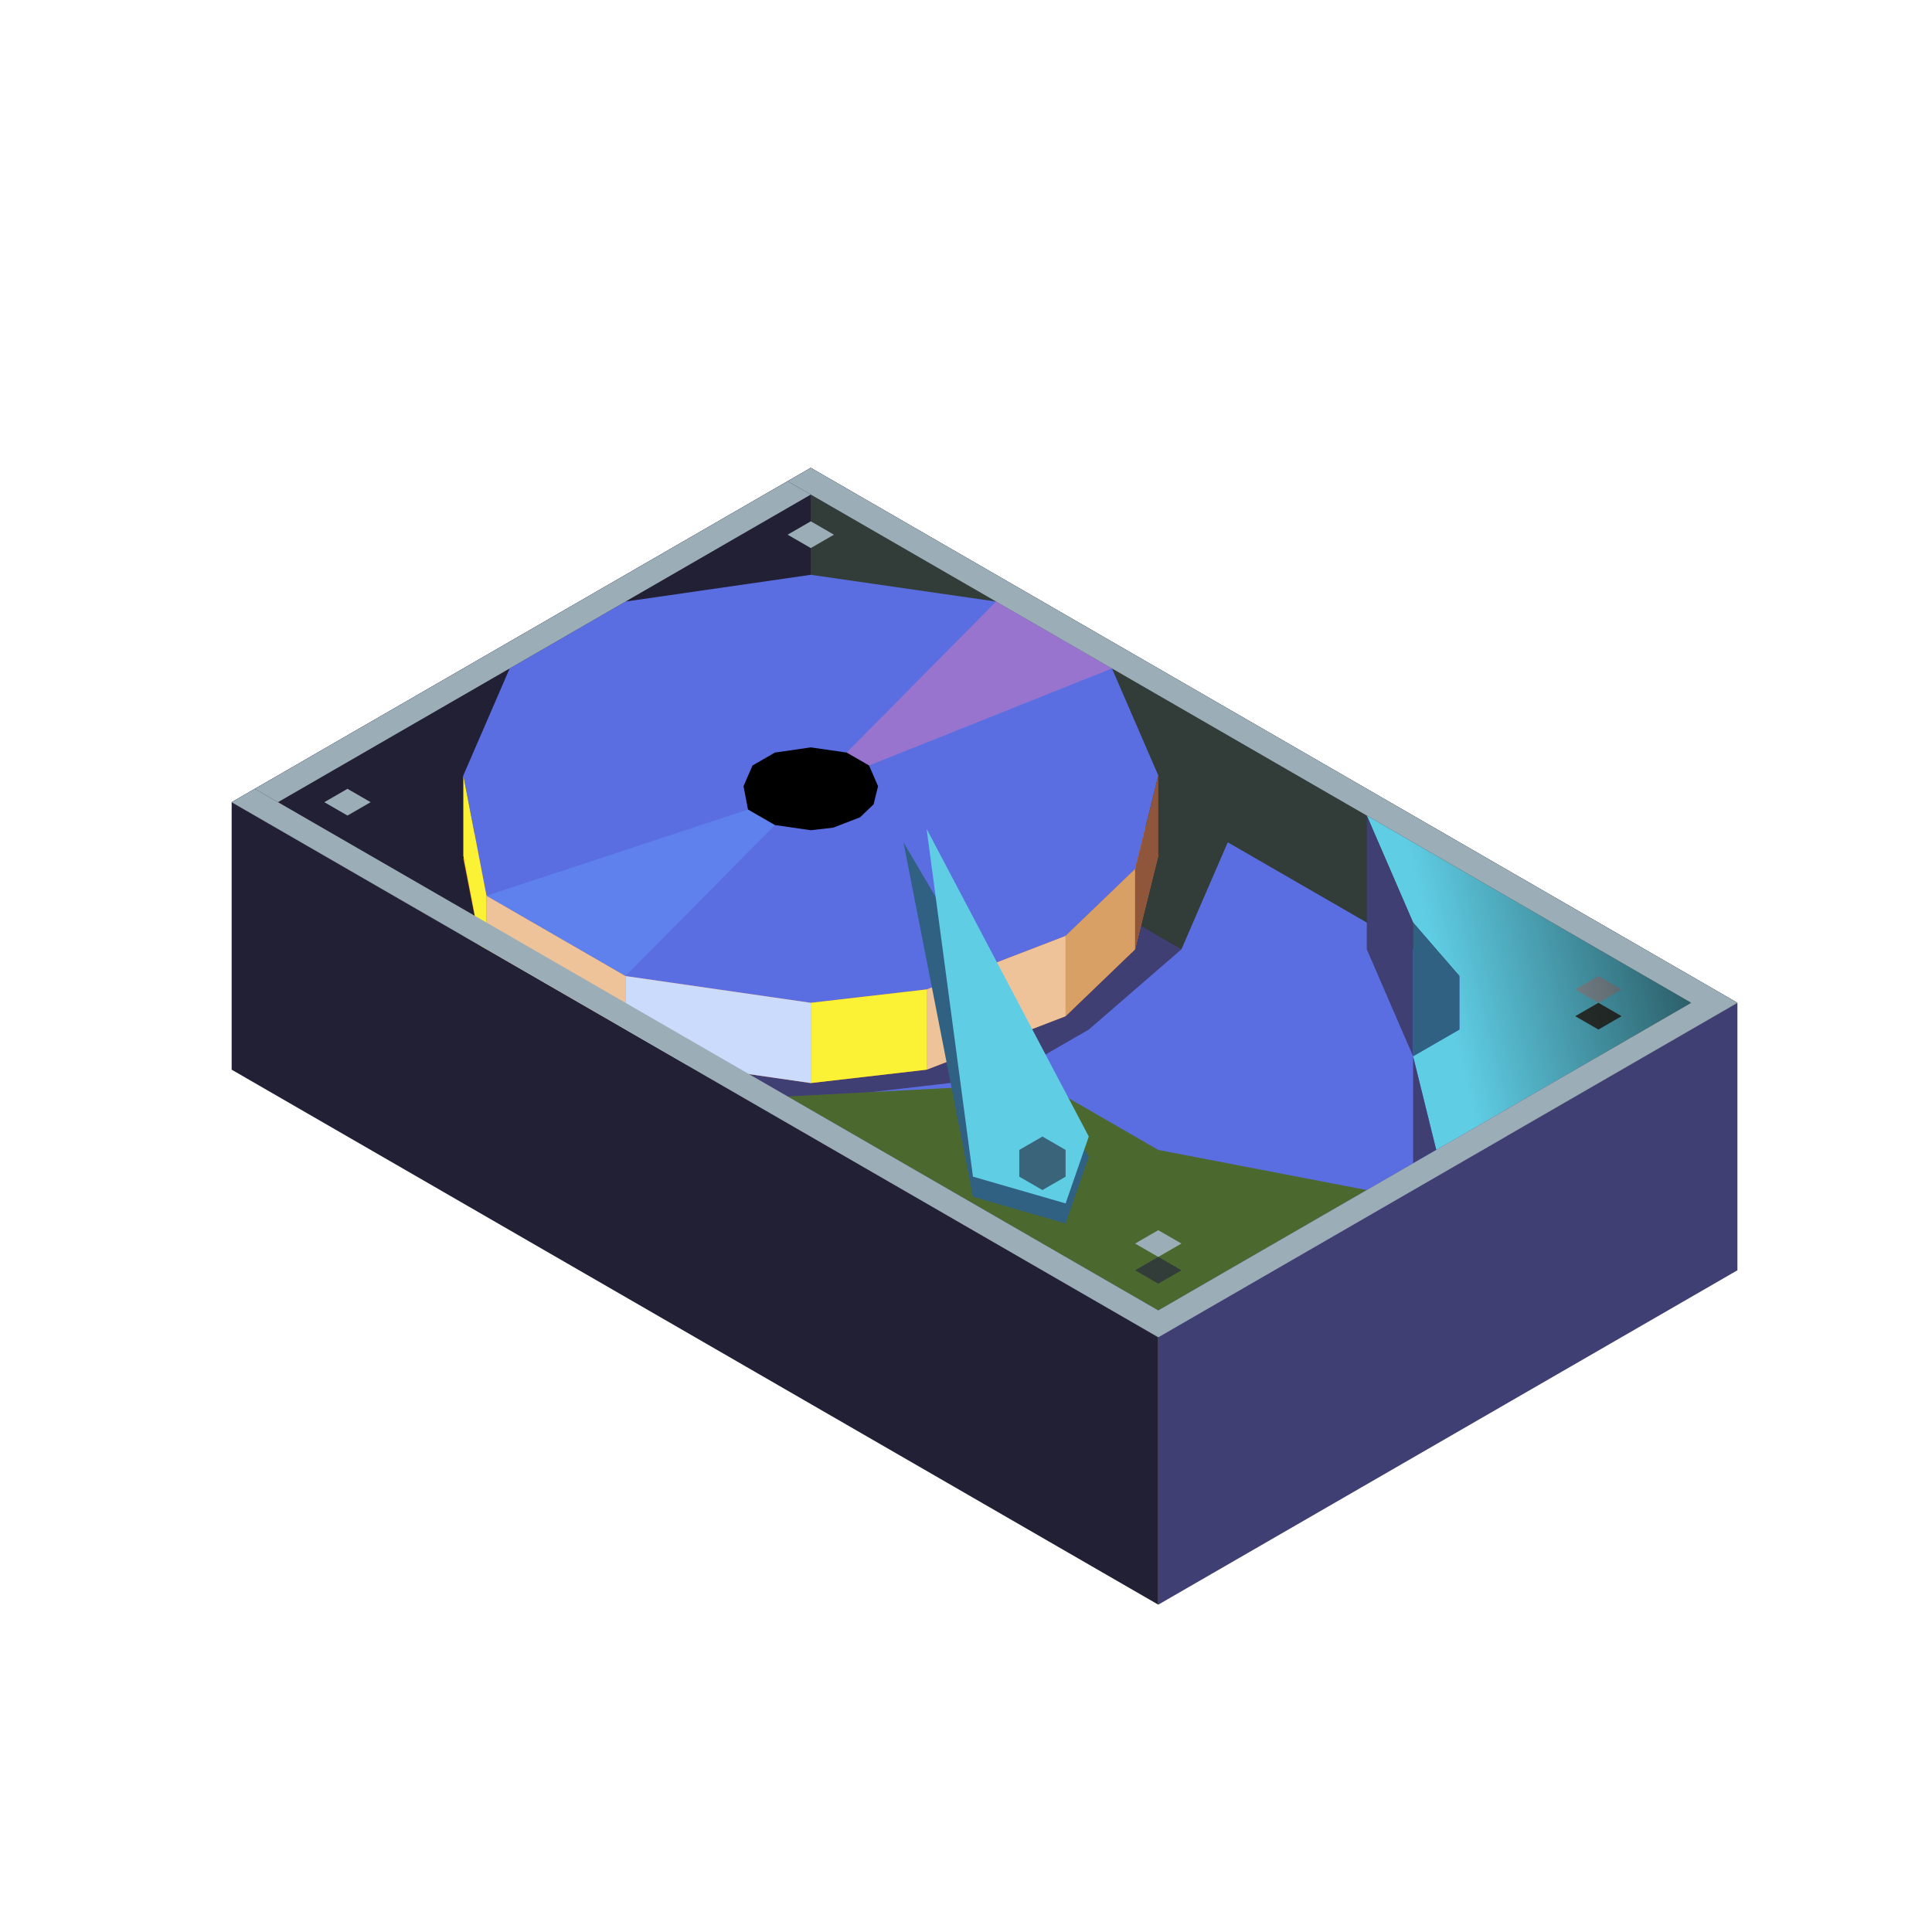 <?xml version="1.0" encoding="UTF-8" standalone="no"?>
<!-- Created with Inkscape (http://www.inkscape.org/) -->

<svg
   width="136.533"
   height="136.533"
   id="svg4152"
   version="1.1"
   inkscape:version="1.1.2 (0a00cf5339, 2022-02-04)"
   viewBox="0.0 0.0 136.533 136.533"
   sodipodi:docname="1.svg"
   xmlns:inkscape="http://www.inkscape.org/namespaces/inkscape"
   xmlns:sodipodi="http://sodipodi.sourceforge.net/DTD/sodipodi-0.dtd"
   xmlns:xlink="http://www.w3.org/1999/xlink"
   xmlns="http://www.w3.org/2000/svg"
   xmlns:svg="http://www.w3.org/2000/svg"
   xmlns:rdf="http://www.w3.org/1999/02/22-rdf-syntax-ns#"
   xmlns:cc="http://creativecommons.org/ns#"
   xmlns:dc="http://purl.org/dc/elements/1.1/">
  <defs
     id="defs4154">
    <linearGradient
       inkscape:collect="always"
       id="linearGradient17593">
      <stop
         style="stop-color:#000000;stop-opacity:1"
         offset="0"
         id="stop17589" />
      <stop
         style="stop-color:#000000;stop-opacity:0"
         offset="1"
         id="stop17591" />
    </linearGradient>
    <linearGradient
       inkscape:collect="always"
       xlink:href="#linearGradient17593"
       id="linearGradient19809"
       gradientUnits="userSpaceOnUse"
       x1="125.194"
       y1="-1.037"
       x2="96.66"
       y2="5.98"
       gradientTransform="translate(-6.081578e-6)" />
  </defs>
  <sodipodi:namedview
     id="base"
     pagecolor="#7383ad"
     bordercolor="#666666"
     borderopacity="1.0"
     inkscape:pageopacity="0"
     inkscape:pageshadow="2"
     inkscape:zoom="5.6568542"
     inkscape:cx="64.346717"
     inkscape:cy="86.267027"
     inkscape:current-layer="layer1"
     showgrid="true"
     inkscape:document-units="px"
     inkscape:grid-bbox="true"
     inkscape:window-width="1920"
     inkscape:window-height="1027"
     inkscape:window-x="0"
     inkscape:window-y="0"
     inkscape:window-maximized="1"
     inkscape:snap-bbox="true"
     inkscape:bbox-paths="true"
     inkscape:bbox-nodes="true"
     inkscape:snap-bbox-edge-midpoints="true"
     inkscape:snap-bbox-midpoints="true"
     inkscape:object-paths="true"
     inkscape:snap-intersection-paths="true"
     inkscape:object-nodes="true"
     inkscape:snap-smooth-nodes="true"
     inkscape:snap-midpoints="true"
     inkscape:snap-object-midpoints="true"
     inkscape:snap-center="true"
     inkscape:snap-global="true"
     inkscape:snap-page="false"
     inkscape:snap-grids="true"
     showguides="true"
     inkscape:snap-nodes="true"
     inkscape:snap-others="true"
     inkscape:snap-to-guides="false"
     inkscape:pagecheckerboard="0">
    <inkscape:grid
       type="axonomgrid"
       id="grid4835"
       units="mm"
       empspacing="5"
       spacingy="1.89" />
  </sodipodi:namedview>
  <g
     id="layer1"
     inkscape:label="Layer 1"
     inkscape:groupmode="layer"
     transform="matrix(1.067 0 0 1.067 0 68.267)">
    <path
       style="fill:#3f3f74;fill-opacity:1;stroke:none;stroke-width:1.875;stroke-linecap:round;stroke-linejoin:round"
       d="M 76.715,24.583 115.072,2.437 V 20.153 l -38.357,22.146 z"
       id="path19737" />
    <path
       style="fill:#3f3f74;fill-opacity:1;stroke:none;stroke-width:1.875;stroke-linecap:round;stroke-linejoin:round"
       d="m 15.343,-10.85 38.357,-22.146 61.372,35.433 -38.357,22.146 -61.372,-35.433"
       id="path19739"
       sodipodi:nodetypes="ccccc" />
    <path
       style="fill:#323c39;fill-opacity:1;stroke:none;stroke-width:1.875;stroke-linecap:round;stroke-linejoin:round"
       d="m 53.7,-31.224 v 15.945 L 99.729,11.295 115.072,2.437 53.7,-32.996"
       id="path19741" />
    <path
       style="fill:#5b6ee1;fill-opacity:1;stroke:none;stroke-width:1.875;stroke-linecap:round;stroke-linejoin:round"
       d="M 81.317,-8.193 105.866,5.98 78.249,21.925 55.235,8.638 l 7.671,-0.886 4.603,-0.886 4.603,-2.657 6.137,-5.315 z"
       id="path19743" />
    <path
       style="fill:#222034;fill-opacity:1;stroke:none;stroke-width:1.875;stroke-linecap:round;stroke-linejoin:round"
       d="m 15.343,-10.85 38.357,-22.146 v 17.716 l -23.014,13.287 z"
       id="path19745" />
    <path
       style="fill:#df7126;fill-opacity:1;stroke:none;stroke-width:1.875;stroke-linecap:round;stroke-linejoin:round"
       d="m 76.715,-7.307 -3.069,-6.88 -7.671,-4.429 -12.274,-1.772 -12.274,1.772 -7.671,4.429 -3.069,7.087 1.534,7.766 9.206,5.315 12.274,1.772 7.671,-0.886 9.206,-3.543 4.603,-4.429 1.534,-6.201"
       id="path19747"
       sodipodi:nodetypes="cccccccccccccc" />
    <path
       style="fill:#5b6ee1;fill-opacity:1;stroke:none;stroke-width:1.875;stroke-linecap:round;stroke-linejoin:round"
       d="m 76.715,-12.622 -3.069,-7.087 -7.671,-4.429 -12.274,-1.772 -12.274,1.772 -7.671,4.429 -3.069,7.087 1.534,7.972 9.206,5.315 12.274,1.772 7.671,-0.886 9.206,-3.543 4.603,-4.429 1.534,-6.201"
       id="path19749" />
    <path
       style="fill:#639bff;fill-opacity:0.412;stroke:none;stroke-width:1.875;stroke-linecap:round;stroke-linejoin:round"
       d="M 32.22,-4.65 53.7,-11.736 41.426,0.665 Z"
       id="path19751" />
    <path
       style="fill:#d77bba;fill-opacity:0.492;stroke:none;stroke-width:1.875;stroke-linecap:round;stroke-linejoin:round"
       d="m 53.7,-11.736 12.274,-12.402 7.671,4.429 -19.946,7.972"
       id="path19753" />
    <path
       style="fill:#000000;fill-opacity:1;stroke:none;stroke-width:0.363;stroke-linecap:round;stroke-linejoin:round"
       d="m 58.155,-11.908 -0.594,-1.372 -1.485,-0.857 -2.376,-0.343 -2.376,0.343 -1.485,0.857 -0.594,1.372 0.297,1.543 1.782,1.029 2.376,0.343 1.485,-0.171 1.782,-0.686 0.891,-0.857 0.297,-1.2"
       id="path19755" />
    <path
       style="fill:#5fcde4;fill-opacity:1;stroke:none;stroke-width:1.875;stroke-linecap:round;stroke-linejoin:round"
       d="m 90.523,-9.965 21.48,12.402 -16.877,9.744 -1.534,-6.201 3.069,-1.772 V 0.665 L 93.592,-2.878 Z"
       id="path19759" />
    <path
       style="fill:#4b692f;fill-opacity:1;stroke:none;stroke-width:1.875;stroke-linecap:round;stroke-linejoin:round"
       d="m 55.235,10.409 21.48,12.402 13.809,-7.972 -13.809,-2.657 -7.671,-4.429 -16.877,0.886 z"
       id="path19761" />
    <path
       style="fill:#fbf236;fill-opacity:1;stroke:none;stroke-width:1.875;stroke-linecap:round;stroke-linejoin:round"
       d="m 30.686,-12.622 v 5.315 l 1.534,7.972 V -4.65 l -1.534,-7.972"
       id="path19763" />
    <path
       style="fill:#eec39a;fill-opacity:1;stroke:none;stroke-width:1.875;stroke-linecap:round;stroke-linejoin:round"
       d="m 32.22,0.665 9.206,5.315 V 0.665 l -9.206,-5.315 v 5.315"
       id="path19765"
       sodipodi:nodetypes="ccccc" />
    <path
       style="fill:#cbdbfc;fill-opacity:1;stroke:none;stroke-width:1.875;stroke-linecap:round;stroke-linejoin:round"
       d="M 41.426,0.665 V 5.98 l 12.274,1.772 v -5.315 z"
       id="path19767" />
    <path
       style="fill:#fbf236;fill-opacity:1;stroke:none;stroke-width:1.875;stroke-linecap:round;stroke-linejoin:round"
       d="m 53.7,2.437 v 5.315 l 7.671,-0.886 v -5.315 z"
       id="path19769"
       sodipodi:nodetypes="ccccc" />
    <path
       style="fill:#eec39a;fill-opacity:1;stroke:none;stroke-width:1.875;stroke-linecap:round;stroke-linejoin:round"
       d="m 61.372,1.551 9.206,-3.543 v 5.315 l -9.206,3.543 z"
       id="path19771" />
    <path
       style="fill:#d9a066;fill-opacity:1;stroke:none;stroke-width:1.875;stroke-linecap:round;stroke-linejoin:round"
       d="m 70.577,-1.992 v 5.315 l 4.603,-4.429 v -5.315 z"
       id="path19773" />
    <path
       style="fill:#306082;fill-opacity:1;stroke:none;stroke-width:1.875;stroke-linecap:round;stroke-linejoin:round"
       d="m 59.837,-8.193 4.603,23.474 6.137,1.772 1.534,-4.429 z"
       id="path19775"
       sodipodi:nodetypes="ccccc" />
    <path
       style="fill:#222034;fill-opacity:1;stroke:none;stroke-width:1.875;stroke-linecap:round;stroke-linejoin:round"
       d="M 15.343,-10.85 V 6.866 l 61.372,35.433 v -17.716 z"
       id="path19777" />
    <path
       style="fill:#5fcde4;fill-opacity:1;stroke:none;stroke-width:1.875;stroke-linecap:round;stroke-linejoin:round"
       d="m 61.372,-9.079 3.069,23.031 6.137,1.772 1.534,-4.429 z"
       id="path19779"
       sodipodi:nodetypes="ccccc" />
    <path
       style="fill:#8f563b;fill-opacity:1;stroke:none;stroke-width:1.875;stroke-linecap:round;stroke-linejoin:round"
       d="m 76.715,-12.622 v 5.315 l -1.534,6.201 v -5.315 l 1.534,-6.201"
       id="path19781" />
    <path
       style="fill:#3f3f74;fill-opacity:1;stroke:none;stroke-width:1.875;stroke-linecap:round;stroke-linejoin:round"
       d="m 90.523,-9.965 v 8.858 l 3.069,7.087 v -8.858 l -3.069,-7.087"
       id="path19783" />
    <path
       style="fill:#306082;fill-opacity:1;stroke:none;stroke-width:1.875;stroke-linecap:round;stroke-linejoin:round"
       d="m 93.592,-2.878 3.069,3.543 V 4.209 l -3.069,1.772 v -8.858"
       id="path19785" />
    <path
       style="fill:#3f3f74;fill-opacity:1;stroke:none;stroke-width:1.875;stroke-linecap:round;stroke-linejoin:round"
       d="m 93.592,5.98 v 7.087 l 1.534,-0.886 -1.534,-6.201"
       id="path19787" />
    <path
       style="fill:#9badb7;fill-opacity:1;stroke:none;stroke-width:1.875;stroke-linecap:round;stroke-linejoin:round"
       d="m 18.412,-10.85 58.303,33.661 35.289,-20.374 -58.303,-33.661 -1.534,-0.886 1.534,-0.886 61.372,35.433 -38.357,22.146 -61.372,-35.433 1.534,-0.886 z"
       id="path19789" />
    <path
       style="fill:#9badb7;fill-opacity:1;stroke:none;stroke-width:1.875;stroke-linecap:round;stroke-linejoin:round"
       d="m 16.877,-11.736 35.289,-20.374 1.534,0.886 -35.289,20.374 -1.534,-0.886"
       id="path19791" />
    <path
       style="fill:#323c39;fill-opacity:1;stroke:none;stroke-width:1.875;stroke-linecap:round;stroke-linejoin:round"
       d="m 75.18,20.153 1.534,0.886 1.534,-0.886 -1.534,-0.886 z"
       id="path19793" />
    <path
       style="fill:#9badb7;fill-opacity:1;stroke:none;stroke-width:1.875;stroke-linecap:round;stroke-linejoin:round"
       d="m 21.48,-10.85 1.534,0.886 1.534,-0.886 -1.534,-0.886 z"
       id="path19795" />
    <path
       style="fill:#9badb7;fill-opacity:1;stroke:none;stroke-width:1.875;stroke-linecap:round;stroke-linejoin:round"
       d="m 53.7,-29.453 1.534,0.886 -1.534,0.886 -1.534,-0.886 1.534,-0.886"
       id="path19797" />
    <path
       style="fill:#9badb7;fill-opacity:1;stroke:none;stroke-width:1.875;stroke-linecap:round;stroke-linejoin:round"
       d="m 105.866,0.665 -1.534,0.886 1.534,0.886 1.534,-0.886 -1.534,-0.886"
       id="path19799" />
    <path
       style="fill:#323c39;fill-opacity:1;stroke:none;stroke-width:1.875;stroke-linecap:round;stroke-linejoin:round"
       d="m 104.332,3.323 1.534,0.886 1.534,-0.886 -1.534,-0.886 -1.534,0.886"
       id="path19801" />
    <path
       style="fill:#9badb7;fill-opacity:1;stroke:none;stroke-width:1.875;stroke-linecap:round;stroke-linejoin:round"
       d="m 75.18,18.382 1.534,0.886 1.534,-0.886 -1.534,-0.886 z"
       id="path19803" />
    <path
       style="opacity:0.605;fill:#222034;fill-opacity:1;stroke:none;stroke-width:1.875;stroke-linecap:round;stroke-linejoin:round;stroke-opacity:0.553"
       d="m 67.509,12.181 1.534,-0.886 1.534,0.886 v 1.772 l -1.534,0.886 -1.534,-0.886 v -1.772"
       id="path19805" />
    <path
       style="fill:url(#linearGradient19809);fill-opacity:1;stroke:none;stroke-width:1.875;stroke-linecap:round;stroke-linejoin:round"
       d="m 90.523,-9.965 21.48,12.402 -16.877,9.744 -1.534,-6.201 3.069,-1.772 V 0.665 L 93.592,-2.878 Z"
       id="path19807" />
  </g>
</svg>
